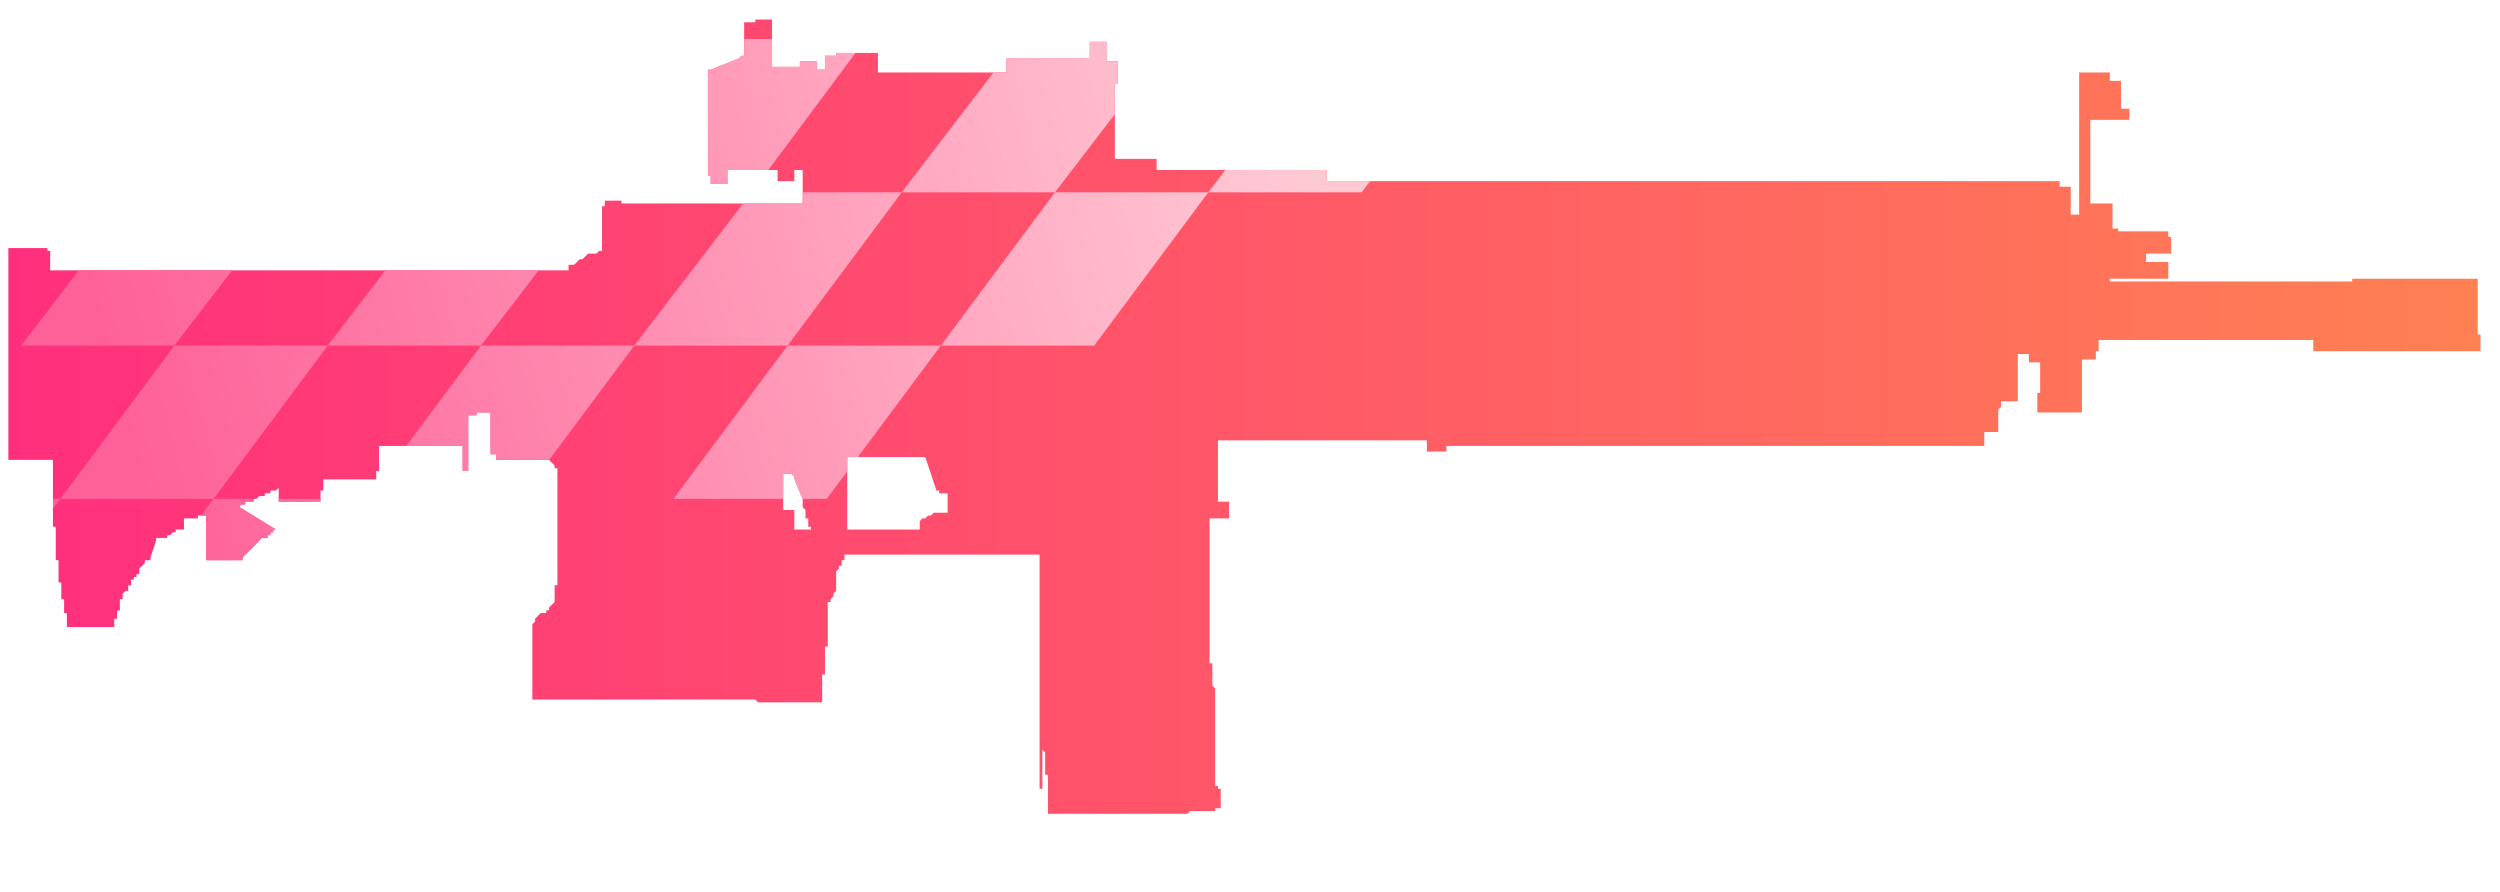 <?xml version="1.0" encoding="utf-8"?>
<!-- Generator: Adobe Illustrator 16.0.0, SVG Export Plug-In . SVG Version: 6.00 Build 0)  -->
<!DOCTYPE svg PUBLIC "-//W3C//DTD SVG 1.0//EN" "http://www.w3.org/TR/2001/REC-SVG-20010904/DTD/svg10.dtd">
<svg version="1.0" id="图层_1" xmlns="http://www.w3.org/2000/svg" xmlns:xlink="http://www.w3.org/1999/xlink" x="0px" y="0px"
	 width="89.7px" height="32px" viewBox="0 0 89.7 32" enable-background="new 0 0 89.7 32" xml:space="preserve">
<linearGradient id="SVGID_1_" gradientUnits="userSpaceOnUse" x1="0.167" y1="14.95" x2="89.022" y2="14.95">
	<stop  offset="0" style="stop-color:#FF2F7D"/>
	<stop  offset="1" style="stop-color:#FF8053"/>
</linearGradient>
<path fill="url(#SVGID_1_)" d="M26.5,2.1L26.5,2.1C26.5,2.1,26.6,2.1,26.5,2.1L26.5,2.1C26.6,2,26.6,2,26.7,2V1.9l0,0l0,0V1.7l0,0
	V1.1V1V0.8c0.2,0,0.3,0,0.4,0V0.7c0.2,0,0.4,0,0.6,0l0,0c0,0.1,0,0.1,0,0.2s0,0.1,0,0.2s0,0.2,0,0.2c0,0.1,0,0.1,0,0.2s0,0.2,0,0.2
	c0,0.1,0,0.1,0,0.2s0,0.2,0,0.2c0,0.1,0,0.1,0,0.2c0,0.1,0,0.1,0,0.1c0.2,0,0.3,0,0.4,0c0.2,0,0.4,0,0.6,0V2.2c0.2,0,0.4,0,0.6,0
	v0.2l0,0v0.1c0.1,0,0.2,0,0.3,0l0,0V2.4V2.3V2.2V2.1V2C30,2,30,2,30,2V1.9l0,0l0,0c0.3,0,0.6,0,0.9,0l0,0c0.2,0,0.4,0,0.6,0
	c0,0.1,0,0.1,0,0.1v0.2v0.1v0.1v0.1v0.1l0,0c1.5,0,3.1,0,4.6,0V2.1l0,0c1,0,2,0,3,0V2V1.9l0,0V1.8V1.7V1.6V1.5l0,0
	c0.2,0,0.4,0,0.6,0V2l0,0v0.2c0.1,0,0.3,0,0.4,0V3H40v0.1l0,0v0.2l0,0l0,0l0,0v0.1l0,0l0,0l0,0v0.1l0,0l0,0l0,0V4l0,0l0,0l0,0v0.1
	l0,0l0,0v0.1l0,0l0,0l0,0v0.1l0,0v0.1l0,0v0.1l0,0l0,0l0,0l0,0l0,0v0.1l0,0l0,0l0,0v0.1l0,0l0,0l0,0v0.1l0,0v0.1l0,0l0,0l0,0V5l0,0
	l0,0l0,0v0.1l0,0l0,0v0.1l0,0v0.1l0,0v0.2l0,0l0,0l0,0l0,0v0.1l0,0l0,0l0,0l0,0l0,0v0.1c0.5,0,1,0,1.5,0v0.4c1.1,0,2.2,0,3.3,0
	c0.9,0,1.9,0,2.8,0v0.4c8.8,0,17.5,0,26.3,0v0.2c0.101,0,0.2,0,0.399,0v1c0.101,0,0.201,0,0.301,0c0-0.1,0-0.1,0-0.2s0-0.2,0-0.3
	c0-0.1,0-0.2,0-0.3s0-0.2,0-0.3s0-0.1,0-0.2s0-0.2,0-0.3s0-0.2,0-0.3c0-0.1,0-0.2,0-0.3s0-0.2,0-0.3c0-0.1,0-0.2,0-0.3s0-0.2,0-0.3
	s0-0.1,0-0.2s0-0.2,0-0.3s0-0.2,0-0.3c0-0.1,0-0.2,0-0.3s0-0.2,0-0.3c0-0.1,0-0.1,0-0.3c0-0.1,0-0.2,0-0.2c0-0.1,0-0.1,0-0.1
	c0.1,0,0.199,0,0.3,0s0.2,0,0.399,0c0.101,0,0.201,0,0.301,0l0,0l0,0c0.1,0,0.1,0,0.1,0l0,0v0.3c0.1,0,0.2,0,0.301,0l0,0h0.101v0.5
	c0,0.1,0,0.2,0,0.3l0,0c0,0.1,0,0.1,0,0.2c0.101,0,0.198,0,0.3,0v0.4H75l0,0c0,0.1,0,0.1,0,0.3c0,0.1,0,0.2,0,0.2c0,0.1,0,0.2,0,0.3
	s0,0.2,0,0.2c0,0.1,0,0.2,0,0.3s0,0.2,0,0.3s0,0.2,0,0.3c0,0.1,0,0.2,0,0.3C75,7,75,7,75,7.1s0,0.2,0,0.2c0.1,0,0.199,0,0.398,0
	c0.102,0,0.2,0,0.301,0l0,0h0.1l0,0c0,0.1,0,0.1,0,0.2s0,0.1,0,0.1c0,0.1,0,0.1,0,0.2c0,0.1,0,0.2,0,0.2c0,0.1,0,0.1,0,0.1v0.1
	C75.9,8.2,76,8.2,76,8.2v0.1c0.6,0,1.199,0,1.799,0v0.2H77.9v0.6c-0.3,0-0.601,0-0.899,0v0.3H76.9l0,0c0.3,0,0.601,0,0.899,0V10
	c-0.699,0-1.399,0-2.1,0v0.1c2.899,0,5.801,0,8.699,0V10c1.5,0,2.898,0,4.398,0H88.9v0.8c0,0.1,0,0.1,0,0.1V11v0.5v0.1v0.1l0,0v0.1
	v0.1V12H89v0.6c-0.102,0-0.201,0-0.301,0c-0.101,0-0.199,0-0.4,0c-1.6,0-3.199,0-4.699,0l0,0c-0.2,0-0.4,0-0.6,0l0,0l0,0v-0.4
	c-2.602,0-5.102,0-7.701,0v0.4c-0.1,0-0.1,0-0.1,0v0.3c-0.101,0-0.199,0-0.4,0l0,0h-0.1V13v0.1v0.1c0,0.1,0,0.1,0,0.1v0.1
	c0,0.1,0,0.1,0,0.1v0.1c0,0.1,0,0.1,0,0.1v0.1v0.1V14v0.1v0.1c0,0.1,0,0.1,0,0.1c0,0.1,0,0.1,0,0.1v0.1v0.1v0.1v0.1
	c-0.199,0-0.4,0-0.601,0l0,0H74c-0.201,0-0.4,0-0.602,0H73.2h-0.101v-0.7H73.2V14v-0.1c0-0.1,0-0.1,0-0.1v-0.1v-0.1v-0.1v-0.1
	c0-0.1,0-0.1,0-0.1v-0.1c0-0.1,0-0.1,0-0.1c0-0.1,0-0.1,0-0.1c-0.101,0-0.199,0-0.301,0h-0.102v-0.3c-0.1,0-0.198,0-0.398,0l0,0l0,0
	v0.2V13l0,0v0.1v0.1v0.1l0,0v0.1v0.1v0.1V14v0.1v0.1v0.1l0,0l0,0v0.1c-0.199,0-0.398,0-0.602,0l0,0l0,0v0.1l0,0v0.1l-0.1,0.1l0,0
	l0,0l0,0v0.1V15v0.1v0.1c0,0.1,0,0.1,0,0.1v0.1v0.1c-0.199,0-0.3,0-0.5,0l0,0l0,0v0.1l0,0V16c-0.3,0-0.5,0-0.8,0l0,0
	c-6.2,0-12.3,0-18.5,0v0.2c-0.2,0-0.5,0-0.7,0V16l0,0v-0.1l0,0l0,0l0,0l0,0v-0.1l0,0c-2.199,0-4.4,0-6.6,0l0,0l0,0l0,0h-0.1l0,0
	h-0.1h-0.1l0,0l0,0l0,0h-0.1l0,0l0,0h-0.1l0,0H44h-0.1l0,0h-0.1l0,0l0,0h-0.1l0,0l0,0l0,0l0,0l0,0l0,0l0,0l0,0l0,0l0,0l0,0l0,0
	c0,0.1,0,0.1,0,0.2s0,0.1,0,0.2c0,0.1,0,0.1,0,0.1c0,0.1,0,0.1,0,0.2c0,0.1,0,0.2,0,0.2v0.1c0,0.101,0,0.101,0,0.2v1
	c0.1,0,0.2,0,0.4,0v0.6c-0.2,0-0.4,0-0.7,0l0,0V19.9l0,0V20.3l0,0v0.4l0,0V21l0,0v0.3l0,0v0.5l0,0l0,0v0.4l0,0l0,0l0,0v0.2l0,0V23
	l0,0l0,0l0,0v0.2l0,0l0,0v0.2l0,0l0,0l0,0v0.1l0,0l0,0l0,0l0,0l0,0v0.3h0.1V24l0,0v0.1l0,0V24.2v0.1l0,0l0,0v0.2l0,0v0.1l0.1,0.102
	V24.9l0,0l0,0V25l0,0v0.1l0,0v0.2l0,0V25.4v0.1v0.1l0,0V25.7l0,0l0,0l0,0v0.1l0,0l0,0V27l0,0v0.1l0,0V27.2v0.1l0,0l0,0l0,0V27.4l0,0
	l0,0l0,0V27.6l0,0V28l0,0l0,0l0,0l0,0l0,0v0.2h0.1l0,0l0,0v0.1l0,0l0,0l0,0l0,0l0,0l0,0l0,0h0.1l0,0V28.9l0,0V29c-0.1,0-0.1,0-0.2,0
	v0.1c-0.1,0-0.2,0-0.3,0l0,0h-0.1h-0.1l0,0H43l0,0h-0.1h-0.1h-0.1l0,0L42.6,29.2h-0.1l0,0h-0.1l0,0h-0.1h-0.1l0,0l0,0h-0.1l0,0H42
	h-0.1l0,0h-0.1h-0.1l0,0h-0.1c-0.1,0-0.1,0-0.1,0h-0.1h-0.1l0,0h-0.1l0,0h-0.1l0,0c-0.1,0-0.1,0-0.1,0h-0.1h-0.1h-0.1h-0.1h-0.1l0,0
	h-0.1l0,0l0,0c-0.1,0-0.1,0-0.1,0c-0.1,0-0.2,0-0.3,0l0,0h-0.1l0,0c-0.1,0-0.1,0-0.2,0h-0.1l0,0h-0.1h-0.1c-0.1,0-0.1,0-0.1,0h-0.1
	l0,0h-0.1H39c-0.1,0-0.1,0-0.1,0c-0.1,0-0.2,0-0.3,0l0,0c-0.1,0-0.1,0-0.1,0l0,0h-0.1c-0.2,0-0.5,0-0.8,0v-0.3l0,0l0,0v-0.2l0,0l0,0
	v-0.2l0,0v-0.2l0,0v-0.2l0,0v-0.3h-0.1v-0.3l0,0v-0.1l0,0V27.3l0,0l0,0l0,0v-0.1l0,0V27l-0.1-0.1V29l0,0v-0.1l0,0V28.8l0,0v-0.1l0,0
	V28.6l0,0v-0.3h-0.1V28l0,0v-0.1l0,0v-0.2l0,0V27.6l0,0v-0.3l0,0V27l0,0l0,0v-0.2l0,0v-0.1l0,0v-0.2l0,0l0,0l0,0v-0.2l0,0v-0.1l0,0
	V26.1l0,0V26l0,0v-0.1l0,0V25.8l0,0v-0.1l0,0V25l0,0v-0.1l0,0V24.8l0,0v-0.1l0,0V24.6l0,0v-0.1l0,0v-0.2l0,0V24l0,0v-0.1l0,0V23.8
	l0,0v-0.1l0,0v-0.4l0,0l0,0V23l0,0v-0.4l0,0V22.4l0,0v-0.2l0,0V22l0,0v-1l0,0l0,0l0,0v-0.4l0,0v-0.3l0,0v-0.1l0,0V20l0,0v-0.1l0,0
	c-2.2,0-4.5,0-6.7,0c-0.1,0-0.2,0-0.3,0V20.1l0,0l0,0h-0.1V20l0,0v0.1l0,0l0,0l0,0v0.2l0,0h-0.1V20.4l0,0l0,0L30,20.5V21l0,0v0.1
	l0,0l0,0l0,0l0,0l0,0l0,0l0,0l0,0l0,0l0,0l0,0l0,0V21.2l-0.1,0.1l0,0l0,0V21.4l0,0l0,0l-0.1,0.1v0.1h-0.1V21.7l0,0l0,0l0,0l0,0l0,0
	l0,0v0.1l0,0l0,0l0,0l0,0l0,0l0,0l0,0V23l0,0l0,0v0.1l0,0l0,0l0,0l0,0l0,0l0,0l0,0V23.2h-0.1v0.1l0,0l0,0l0,0V23.4l0,0l0,0l0,0l0,0
	V23.6l0,0l0,0V23.7l0,0l0,0l0,0v0.1l0,0V23.9l0,0V24l0,0v0.2h-0.1v0.3l0,0v0.1l0,0V25.2l0,0l0,0c-0.2,0-0.5,0-0.7,0l0,0l0,0l0,0
	h-0.1h-0.1l0,0l0,0l0,0c-0.1,0-0.1,0-0.1,0h-0.1h-0.1h-0.1l0,0h-0.1H28h-0.1l0,0h-0.1l0,0h-0.1l0,0h-0.1h-0.1h-0.1l0,0
	c-0.1,0-0.1,0-0.1,0h-0.1L27.1,25.1H27l0,0l0,0l0,0h-0.1l0,0l0,0h-0.1h-0.1h-0.1l0,0H21l0,0l0,0l0,0l0,0h-0.1h-0.1h-0.1l0,0
	c-0.1,0-0.1,0-0.1,0l0,0h-0.1l0,0h-0.1l0,0l0,0c-0.1,0-0.1,0-0.1,0h-0.1l0,0h-0.1l0,0l0,0H20h-0.1l0,0h-0.1l0,0c-0.1,0-0.1,0-0.2,0
	l0,0h-0.1l0,0h-0.1h-0.1h-0.1l0,0l0,0l0,0l0,0h-0.1V25l0,0v-0.7l0,0V23l0,0v-0.1l0,0v-0.2l0,0l0,0l0,0V22.6l0,0l0,0l0,0l0,0l0,0l0,0
	v-0.1l0,0l0,0l0,0l0,0l0,0v-0.1l0,0l0,0l0,0l0,0l0.1-0.102l0,0l0,0v-0.1l0.1-0.102l0,0l0,0l0,0l0.1-0.1l0,0l0,0l0,0l0,0l0,0h0.1l0,0
	l0,0l0,0l0,0l0,0l0,0l0,0l0,0h0.1l0,0l0,0l0,0v-0.1l0,0l0,0l0,0l0,0l0,0l0,0l0,0l0,0l0,0h0.1l0,0l0,0l0,0l0,0l0,0V21.8l0,0l0,0l0,0
	l0,0l0,0l0,0l0,0l0.1-0.1l0,0l0,0l0,0l0,0l0,0l0.1-0.101l0,0l0,0l0,0l0,0l0,0l0,0l0,0l0,0l0,0l0,0l0,0l0,0l0,0l0,0l0,0v-0.101l0,0
	l0,0v-0.101l0,0V21.3l0,0l0,0v-0.1l0,0l0,0V21H20v-0.2l0,0V17l0,0v-0.2h-0.1v-0.1l0,0l0,0l0,0l0,0l0,0l-0.2-0.2l0,0l0,0l0,0l0,0
	h-0.1l0,0h-0.1l0,0l0,0h-0.1h-0.1c-0.1,0-0.2,0-0.3,0l0,0l0,0h-0.1c-0.1,0-0.1,0-0.1,0h-0.1h-0.1l0,0l0,0c-0.1,0-0.1,0-0.1,0
	c-0.1,0-0.1,0-0.2,0c-0.1,0-0.1,0-0.1,0c-0.1,0-0.2,0-0.4,0v-0.2c-0.1,0-0.1,0-0.2,0l0,0v-0.1v-0.1c0-0.1,0-0.1,0-0.1v-0.1
	c0-0.1,0-0.1,0-0.1c0-0.1,0-0.1,0-0.1v-0.1l0,0c0-0.1,0-0.1,0-0.1c0-0.1,0-0.1,0-0.1v-0.1v-0.1v-0.1V15c0-0.1,0-0.1,0-0.1v-0.1l0,0
	c-0.2,0-0.3,0-0.5,0v0.1c-0.1,0-0.2,0-0.3,0V15c0,0.1,0,0.1,0,0.2v0.1c0,0.1,0,0.1,0,0.1c0,0.1,0,0.1,0,0.1c0,0.1,0,0.1,0,0.2v0.1
	c0,0.1,0,0.1,0,0.1c0,0.1,0,0.1,0,0.2v0.1c0,0.1,0,0.1,0,0.1l0,0V16.9c-0.1,0-0.1,0-0.2,0V16c-1,0-1.9,0-3,0v0.9h-0.1v0.3
	c-0.2,0-0.4,0-0.6,0l0,0h-0.1l0,0c-0.1,0-0.1,0-0.2,0s-0.2,0-0.4,0c-0.2,0-0.4,0-0.6,0l0,0l0,0V17.6h-0.1V17.9l0,0V18
	c-0.1,0-0.3,0-0.4,0c-0.4,0-0.7,0-1.1,0v-0.1V17.8v-0.1V17.6l0,0v-0.1l0,0l0,0l-0.1,0.1l0,0l0,0c-0.1,0-0.1,0-0.2,0V17.7
	c-0.1,0-0.1,0-0.1,0c-0.1,0-0.1,0-0.1,0v0.1l0,0c-0.1,0-0.1,0-0.2,0L9.2,17.9l0,0H9.1V18C9,18,9,18,9,18c-0.1,0-0.1,0-0.1,0H8.8v0.1
	c-0.1,0-0.1,0-0.1,0l0,0c-0.1,0-0.1,0.102-0.1,0.102l0,0C9.9,19,9.9,19,9.9,19c-0.1,0-0.1,0-0.1,0v0.1l0,0c-0.1,0-0.1,0-0.1,0V19.2
	H9.6v0.1l0,0c-0.1,0-0.1,0-0.1,0l0,0H9.4L9.3,19.4l0,0l-0.1,0.1l0,0L8.7,20v0.1c-0.4,0-0.8,0-1.3,0V20v-0.9V19v-0.2v-0.1V18.6l0,0
	c0-0.1,0-0.1,0-0.1H7.3l0,0c-0.1,0-0.1,0-0.2,0v0.1l0,0c-0.1,0-0.1,0-0.2,0H6.8l0,0H6.7H6.6V19c-0.1,0-0.1,0-0.1,0
	c-0.1,0-0.1,0-0.1,0l0,0l0,0l0,0H6.3v0.1l0,0c-0.1,0-0.1,0-0.1,0l0,0L6.1,19.2l0,0l0,0H6v0.1l0,0H5.7H5.6l0,0V19.4L5.4,20v0.1
	c-0.1,0-0.1,0-0.1,0l0,0H5.2V20.2l0,0l-0.1,0.1l0,0L5,20.4l0,0v0.1l0,0v0.1H4.9l0,0V20.7H4.8v0.1H4.7V20.9l0,0l0,0V21l0,0H4.6l0,0
	v0.1l0,0V21.2l0,0c-0.1,0-0.1,0-0.1,0l0,0l-0.1,0.1l0,0l0,0V21.4v0.1c-0.1,0-0.1,0-0.1,0v0.1l0,0l0,0V21.7l0,0l0,0v0.1V21.9
	c0,0,0,0-0.1,0V22l0,0v0.1V22.2H4.1v0.1V22.4v0.1c-0.1,0-0.2,0-0.3,0c-0.3,0-0.6,0-0.9,0c-0.1,0-0.2,0-0.4,0c-0.1,0-0.1,0-0.1,0
	v-0.1V22.3l0,0l0,0v-0.1l0,0V22.1V22H2.3v-0.1l0,0V21.8v-0.1l0,0l0,0V21.6l0,0v-0.1l0,0H2.2v-0.1V21.3l0,0v-0.1l0,0l0,0V21.1V21
	v-0.1H2.1V20.8v-0.1V20.6V21v-0.1l0,0V20.8v-0.1V20.6v-0.1l0,0v-0.1l0,0V20.3v-0.1l0,0V20.1H2l0,0l0,0l0,0V20l0,0v-0.1V19.8v-0.1
	V19.6l0,0v-0.1V19v-0.1l0,0c0,0,0,0-0.1,0l0,0V18.8v-0.1V18.6l0,0v-0.1v-0.1l0,0l0,0V18.3l0,0v-0.1V18v-0.1l0,0V17.8l0,0l0,0l0,0
	v-0.1V17.6v-0.1v-0.1V17.3l0,0l0,0l0,0v-0.1V17.1V17v-0.1V16.8l0,0v-0.1V16.6v-0.1H0.3v-0.1l0,0v-0.1v-0.1v-0.1V16v-0.1v-0.1v-0.1
	v-0.1v-0.1v-0.1v-0.1l0,0v-0.1V15v-0.1l0,0v-0.1v-0.2v-0.1l0,0c0-0.1,0-0.1,0-0.1l0,0v-0.1v-0.1l0,0v-0.1V14c0-0.1,0-0.1,0-0.1v-0.1
	c0-0.1,0-0.1,0-0.1v-0.1v-0.1v-0.1v-0.1c0-0.1,0-0.1,0-0.1c0-0.1,0-0.1,0-0.1V13c0-0.1,0-0.1,0-0.1c0-0.1,0-0.1,0-0.1v-0.1v-0.1
	v-0.1v-0.1v-0.1c0-0.1,0-0.1,0-0.1c0-0.1,0-0.1,0-0.1V12v-0.1v-0.1l0,0l0,0v-0.1l0,0v-0.1v-0.1v-0.1v-0.1l0,0v-0.1V9.9V9.8l0,0V9.7
	V9.5V9.4V9.3V9.2l0,0V9.1V8.9h0.1l0,0c0.4,0,0.9,0,1.3,0V9h0.1l0,0l0,0v0.7c6.2,0,12.3,0,18.5,0l0,0l0,0l0,0l0,0l0,0h0.1l0,0V9.6
	l0,0V9.5l0,0l0,0h0.1l0,0h0.1l0,0l0,0l0,0l0,0l0,0l0,0l0.1-0.1l0,0l0,0l0,0l0.1-0.1l0,0l0,0l0,0l0,0h0.1l0,0l0,0l0.2-0.2l0,0l0,0
	l0,0l0,0l0,0l0,0h0.1h0.1h0.1L21.5,9c0.1,0,0.1,0,0.1,0V7.4h0.1V7.2c0.2,0,0.4,0,0.6,0v0.1c2.2,0,4.4,0,6.5,0V6.9l0,0l0,0l0,0V6.1
	c-0.1,0-0.2,0-0.3,0v0.4l0,0c-0.2,0-0.4,0-0.6,0V6.4l0,0V6.1c-0.6,0-1.2,0-1.8,0v0.4l0,0v0.1c-0.2,0-0.4,0-0.6,0V6.3h-0.1l0,0
	c0-0.1,0-0.2,0-0.2c0-0.1,0-0.1,0-0.2s0-0.2,0-0.2c0-0.1,0-0.1,0-0.2s0-0.1,0-0.2c0-0.1,0-0.1,0-0.2s0-0.1,0-0.2s0-0.2,0-0.2
	c0-0.1,0-0.1,0-0.2s0-0.2,0-0.2c0-0.1,0-0.1,0-0.2s0-0.1,0-0.2s0-0.1,0-0.2c0-0.1,0-0.1,0-0.2s0-0.1,0-0.2c0-0.1,0-0.1,0-0.2
	s0-0.2,0-0.2c0-0.1,0-0.1,0-0.2c0-0.1,0-0.1,0-0.2h0.1L26.5,2.1L26.5,2.1L26.5,2.1L26.5,2.1z M42.1,15.6L42.1,15.6L42.1,15.6
	L42.1,15.6z M33.2,16.4c-0.9,0-1.9,0-2.8,0l0,0v0.1l0,0v0.1l0,0v0.2l0,0V16.9l0,0V17.1l0,0V18l0,0v0.1l0,0V18.2l0,0v0.2l0,0V19
	c0.9,0,1.7,0,2.6,0v-0.3l0,0l0,0l0,0l0,0l0.1-0.101l0,0l0,0h0.1l0,0l0.1-0.101h0.1l0,0l0,0l0.1-0.101l0,0h0.1l0,0h0.1l0,0l0,0H34
	c0-0.101,0-0.101,0-0.101c0-0.101,0-0.101,0-0.101V18.1V18v-0.1V17.8v-0.1l0,0l0,0l0,0h-0.1h-0.1l0,0l0,0l0,0h-0.1V17.6h-0.1l0,0
	l0,0L33.2,16.4L33.2,16.4L33.2,16.4z M28.5,17.1C28.4,17.1,28.4,17.1,28.5,17.1C28.4,17,28.4,17,28.5,17.1L28.4,17
	c-0.1,0-0.2,0-0.3,0c0,0.1,0,0.1,0,0.1c0,0.102,0,0.102,0,0.2V17.4c0,0.1,0,0.1,0,0.1c0,0.1,0,0.1,0,0.1c0,0.102,0,0.102,0,0.2V17.9
	c0,0.1,0,0.1,0,0.1c0,0.1,0,0.1,0,0.2l0,0l0,0l0,0v0.1l0,0l0,0l0,0l0,0h0.1l0,0h0.1l0,0l0,0h0.1l0,0l0,0l0,0h0.1V19
	c0.2,0,0.4,0,0.6,0v-0.1H29V18.8l0,0l0,0l0,0l0,0l0,0l0,0v-0.1l0,0V18.6h-0.1v-0.1l0,0v-0.1l0,0V18.3l-0.1-0.1l0,0l0,0l0,0l0,0l0,0
	V18.1l0,0l0,0l0,0V18l0,0v-0.1l0,0l0,0C28.5,17.2,28.5,17.2,28.5,17.1L28.5,17.1L28.5,17.1z"/>
<g id="guides">
</g>
<g>
	<defs>
		<path id="SVGID_2_" d="M26.5,2.1L26.5,2.1C26.5,2.1,26.6,2.1,26.5,2.1L26.5,2.1C26.6,2,26.6,2,26.7,2V1.9l0,0l0,0V1.7l0,0V1.1V1
			V0.8c0.2,0,0.3,0,0.4,0V0.7c0.2,0,0.4,0,0.6,0l0,0c0,0.1,0,0.1,0,0.2s0,0.1,0,0.2s0,0.2,0,0.2c0,0.1,0,0.1,0,0.2s0,0.2,0,0.2
			c0,0.1,0,0.1,0,0.2s0,0.2,0,0.2c0,0.1,0,0.1,0,0.2c0,0.1,0,0.1,0,0.1c0.2,0,0.3,0,0.4,0c0.2,0,0.4,0,0.6,0V2.2c0.2,0,0.4,0,0.6,0
			v0.2l0,0v0.1c0.1,0,0.2,0,0.3,0l0,0V2.4V2.3V2.2V2.1V2C30,2,30,2,30,2V1.9l0,0l0,0c0.3,0,0.6,0,0.9,0l0,0c0.2,0,0.4,0,0.6,0
			c0,0.1,0,0.1,0,0.1v0.2v0.1v0.1v0.1v0.1l0,0c1.5,0,3.1,0,4.6,0V2.1l0,0c1,0,2,0,3,0V2V1.9l0,0V1.8V1.7V1.6V1.5l0,0
			c0.2,0,0.4,0,0.6,0V2l0,0v0.2c0.1,0,0.3,0,0.4,0V3H40v0.1l0,0v0.2l0,0l0,0l0,0v0.1l0,0l0,0l0,0v0.1l0,0l0,0l0,0V4l0,0l0,0l0,0v0.1
			l0,0l0,0v0.1l0,0l0,0l0,0v0.1l0,0v0.1l0,0v0.1l0,0l0,0l0,0l0,0l0,0v0.1l0,0l0,0l0,0v0.1l0,0l0,0l0,0v0.1l0,0v0.1l0,0l0,0l0,0V5
			l0,0l0,0l0,0v0.1l0,0l0,0v0.1l0,0v0.1l0,0v0.2l0,0l0,0l0,0l0,0v0.1l0,0l0,0l0,0l0,0l0,0v0.1c0.5,0,1,0,1.5,0v0.4
			c1.1,0,2.2,0,3.3,0c0.9,0,1.9,0,2.8,0v0.4c8.8,0,17.5,0,26.3,0v0.2c0.101,0,0.2,0,0.399,0v1c0.101,0,0.201,0,0.301,0
			c0-0.1,0-0.1,0-0.2s0-0.2,0-0.3c0-0.1,0-0.2,0-0.3s0-0.2,0-0.3s0-0.1,0-0.2s0-0.2,0-0.3s0-0.2,0-0.3c0-0.1,0-0.2,0-0.3
			s0-0.2,0-0.3c0-0.1,0-0.2,0-0.3s0-0.2,0-0.3s0-0.1,0-0.2s0-0.2,0-0.3s0-0.2,0-0.3c0-0.1,0-0.2,0-0.3s0-0.2,0-0.3
			c0-0.1,0-0.1,0-0.3c0-0.1,0-0.2,0-0.2c0-0.1,0-0.1,0-0.1c0.1,0,0.199,0,0.3,0s0.2,0,0.399,0c0.101,0,0.201,0,0.301,0l0,0l0,0
			c0.1,0,0.1,0,0.1,0l0,0v0.3c0.1,0,0.2,0,0.301,0l0,0h0.101v0.5c0,0.1,0,0.2,0,0.3l0,0c0,0.1,0,0.1,0,0.2c0.101,0,0.198,0,0.3,0
			v0.4H75l0,0c0,0.1,0,0.1,0,0.3c0,0.1,0,0.2,0,0.2c0,0.1,0,0.2,0,0.3s0,0.2,0,0.2c0,0.1,0,0.2,0,0.3s0,0.2,0,0.3s0,0.2,0,0.3
			c0,0.1,0,0.2,0,0.3C75,7,75,7,75,7.1s0,0.2,0,0.2c0.1,0,0.199,0,0.398,0c0.102,0,0.2,0,0.301,0l0,0h0.1l0,0c0,0.1,0,0.1,0,0.2
			s0,0.1,0,0.1c0,0.1,0,0.1,0,0.2c0,0.1,0,0.2,0,0.2c0,0.1,0,0.1,0,0.1v0.1C75.9,8.2,76,8.2,76,8.2v0.1c0.6,0,1.199,0,1.799,0v0.2
			H77.9v0.6c-0.3,0-0.601,0-0.899,0v0.3H76.9l0,0c0.3,0,0.601,0,0.899,0V10c-0.699,0-1.399,0-2.1,0v0.1c2.899,0,5.801,0,8.699,0V10
			c1.5,0,2.898,0,4.398,0H88.9v0.8c0,0.1,0,0.1,0,0.1V11v0.5v0.1v0.1l0,0v0.1v0.1V12H89v0.6c-0.102,0-0.201,0-0.301,0
			c-0.101,0-0.199,0-0.4,0c-1.6,0-3.199,0-4.699,0l0,0c-0.2,0-0.4,0-0.6,0l0,0l0,0v-0.4c-2.602,0-5.102,0-7.701,0v0.4
			c-0.1,0-0.1,0-0.1,0v0.3c-0.101,0-0.199,0-0.4,0l0,0h-0.1V13v0.1v0.1c0,0.1,0,0.1,0,0.1v0.1c0,0.1,0,0.1,0,0.1v0.1
			c0,0.1,0,0.1,0,0.1v0.1v0.1V14v0.1v0.1c0,0.1,0,0.1,0,0.1c0,0.1,0,0.1,0,0.1v0.1v0.1v0.1v0.1c-0.199,0-0.4,0-0.601,0l0,0H74
			c-0.201,0-0.4,0-0.602,0H73.2h-0.101v-0.7H73.2V14v-0.1c0-0.1,0-0.1,0-0.1v-0.1v-0.1v-0.1v-0.1c0-0.1,0-0.1,0-0.1v-0.1
			c0-0.1,0-0.1,0-0.1c0-0.1,0-0.1,0-0.1c-0.101,0-0.199,0-0.301,0h-0.102v-0.3c-0.1,0-0.198,0-0.398,0l0,0l0,0v0.2V13l0,0v0.1v0.1
			v0.1l0,0v0.1v0.1v0.1V14v0.1v0.1v0.1l0,0l0,0v0.1c-0.199,0-0.398,0-0.602,0l0,0l0,0v0.1l0,0v0.1l-0.1,0.1l0,0l0,0l0,0v0.1V15v0.1
			v0.1c0,0.1,0,0.1,0,0.1v0.1v0.1c-0.199,0-0.3,0-0.5,0l0,0l0,0v0.1l0,0V16c-0.3,0-0.5,0-0.8,0l0,0c-6.2,0-12.3,0-18.5,0v0.2
			c-0.2,0-0.5,0-0.7,0V16l0,0v-0.1l0,0l0,0l0,0l0,0v-0.1l0,0c-2.199,0-4.4,0-6.6,0l0,0l0,0l0,0h-0.1l0,0h-0.1h-0.1l0,0l0,0l0,0h-0.1
			l0,0l0,0h-0.1l0,0H44h-0.1l0,0h-0.1l0,0l0,0h-0.1l0,0l0,0l0,0l0,0l0,0l0,0l0,0l0,0l0,0l0,0l0,0l0,0c0,0.1,0,0.1,0,0.2s0,0.1,0,0.2
			c0,0.1,0,0.1,0,0.1c0,0.1,0,0.1,0,0.2c0,0.1,0,0.2,0,0.2v0.1c0,0.101,0,0.101,0,0.2v1c0.1,0,0.2,0,0.4,0v0.6c-0.2,0-0.4,0-0.7,0
			l0,0V19.9l0,0V20.3l0,0v0.4l0,0V21l0,0v0.3l0,0v0.5l0,0l0,0v0.4l0,0l0,0l0,0v0.2l0,0V23l0,0l0,0l0,0v0.2l0,0l0,0v0.2l0,0l0,0l0,0
			v0.1l0,0l0,0l0,0l0,0l0,0v0.3h0.1V24l0,0v0.1l0,0V24.2v0.1l0,0l0,0v0.2l0,0v0.1l0.1,0.102V24.9l0,0l0,0V25l0,0v0.1l0,0v0.2l0,0
			V25.4v0.1v0.1l0,0V25.7l0,0l0,0l0,0v0.1l0,0l0,0V27l0,0v0.1l0,0V27.2v0.1l0,0l0,0l0,0V27.4l0,0l0,0l0,0V27.6l0,0V28l0,0l0,0l0,0
			l0,0l0,0v0.2h0.1l0,0l0,0v0.1l0,0l0,0l0,0l0,0l0,0l0,0l0,0h0.1l0,0V28.9l0,0V29c-0.1,0-0.1,0-0.2,0v0.1c-0.1,0-0.2,0-0.3,0l0,0
			h-0.1h-0.1l0,0H43l0,0h-0.1h-0.1h-0.1l0,0L42.6,29.2h-0.1l0,0h-0.1l0,0h-0.1h-0.1l0,0l0,0h-0.1l0,0H42h-0.1l0,0h-0.1h-0.1l0,0
			h-0.1c-0.1,0-0.1,0-0.1,0h-0.1h-0.1l0,0h-0.1l0,0h-0.1l0,0c-0.1,0-0.1,0-0.1,0h-0.1h-0.1h-0.1h-0.1h-0.1l0,0h-0.1l0,0l0,0
			c-0.1,0-0.1,0-0.1,0c-0.1,0-0.2,0-0.3,0l0,0h-0.1l0,0c-0.1,0-0.1,0-0.2,0h-0.1l0,0h-0.1h-0.1c-0.1,0-0.1,0-0.1,0h-0.1l0,0h-0.1H39
			c-0.1,0-0.1,0-0.1,0c-0.1,0-0.2,0-0.3,0l0,0c-0.1,0-0.1,0-0.1,0l0,0h-0.1c-0.2,0-0.5,0-0.8,0v-0.3l0,0l0,0v-0.2l0,0l0,0v-0.2l0,0
			v-0.2l0,0v-0.2l0,0v-0.3h-0.1v-0.3l0,0v-0.1l0,0V27.3l0,0l0,0l0,0v-0.1l0,0V27l-0.1-0.1V29l0,0v-0.1l0,0V28.8l0,0v-0.1l0,0V28.6
			l0,0v-0.3h-0.1V28l0,0v-0.1l0,0v-0.2l0,0V27.6l0,0v-0.3l0,0V27l0,0l0,0v-0.2l0,0v-0.1l0,0v-0.2l0,0l0,0l0,0v-0.2l0,0v-0.1l0,0
			V26.1l0,0V26l0,0v-0.1l0,0V25.8l0,0v-0.1l0,0V25l0,0v-0.1l0,0V24.8l0,0v-0.1l0,0V24.6l0,0v-0.1l0,0v-0.2l0,0V24l0,0v-0.1l0,0V23.8
			l0,0v-0.1l0,0v-0.4l0,0l0,0V23l0,0v-0.4l0,0V22.4l0,0v-0.2l0,0V22l0,0v-1l0,0l0,0l0,0v-0.4l0,0v-0.3l0,0v-0.1l0,0V20l0,0v-0.1l0,0
			c-2.2,0-4.5,0-6.7,0c-0.1,0-0.2,0-0.3,0V20.1l0,0l0,0h-0.1V20l0,0v0.1l0,0l0,0l0,0v0.2l0,0h-0.1V20.4l0,0l0,0L30,20.5V21l0,0v0.1
			l0,0l0,0l0,0l0,0l0,0l0,0l0,0l0,0l0,0l0,0l0,0l0,0V21.2l-0.1,0.1l0,0l0,0V21.4l0,0l0,0l-0.1,0.1v0.1h-0.1V21.7l0,0l0,0l0,0l0,0
			l0,0l0,0v0.1l0,0l0,0l0,0l0,0l0,0l0,0l0,0V23l0,0l0,0v0.1l0,0l0,0l0,0l0,0l0,0l0,0l0,0V23.2h-0.1v0.1l0,0l0,0l0,0V23.4l0,0l0,0
			l0,0l0,0V23.6l0,0l0,0V23.7l0,0l0,0l0,0v0.1l0,0V23.9l0,0V24l0,0v0.2h-0.1v0.3l0,0v0.1l0,0V25.2l0,0l0,0c-0.2,0-0.5,0-0.7,0l0,0
			l0,0l0,0h-0.1h-0.1l0,0l0,0l0,0c-0.1,0-0.1,0-0.1,0h-0.1h-0.1h-0.1l0,0h-0.1H28h-0.1l0,0h-0.1l0,0h-0.1l0,0h-0.1h-0.1h-0.1l0,0
			c-0.1,0-0.1,0-0.1,0h-0.1L27.1,25.1H27l0,0l0,0l0,0h-0.1l0,0l0,0h-0.1h-0.1h-0.1l0,0H21l0,0l0,0l0,0l0,0h-0.1h-0.1h-0.1l0,0
			c-0.1,0-0.1,0-0.1,0l0,0h-0.1l0,0h-0.1l0,0l0,0c-0.1,0-0.1,0-0.1,0h-0.1l0,0h-0.1l0,0l0,0H20h-0.1l0,0h-0.1l0,0
			c-0.1,0-0.1,0-0.2,0l0,0h-0.1l0,0h-0.1h-0.1h-0.1l0,0l0,0l0,0l0,0h-0.1V25l0,0v-0.7l0,0V23l0,0v-0.1l0,0v-0.2l0,0l0,0l0,0V22.6
			l0,0l0,0l0,0l0,0l0,0l0,0v-0.1l0,0l0,0l0,0l0,0l0,0v-0.1l0,0l0,0l0,0l0,0l0.1-0.102l0,0l0,0v-0.1l0.1-0.102l0,0l0,0l0,0l0.1-0.1
			l0,0l0,0l0,0l0,0l0,0h0.1l0,0l0,0l0,0l0,0l0,0l0,0l0,0l0,0h0.1l0,0l0,0l0,0v-0.1l0,0l0,0l0,0l0,0l0,0l0,0l0,0l0,0l0,0h0.1l0,0l0,0
			l0,0l0,0l0,0V21.8l0,0l0,0l0,0l0,0l0,0l0,0l0,0l0.1-0.1l0,0l0,0l0,0l0,0l0,0l0.1-0.101l0,0l0,0l0,0l0,0l0,0l0,0l0,0l0,0l0,0l0,0
			l0,0l0,0l0,0l0,0l0,0v-0.101l0,0l0,0v-0.101l0,0V21.3l0,0l0,0v-0.1l0,0l0,0V21H20v-0.2l0,0V17l0,0v-0.2h-0.1v-0.1l0,0l0,0l0,0l0,0
			l0,0l-0.2-0.2l0,0l0,0l0,0l0,0h-0.1l0,0h-0.1l0,0l0,0h-0.1h-0.1c-0.1,0-0.2,0-0.3,0l0,0l0,0h-0.1c-0.1,0-0.1,0-0.1,0h-0.1h-0.1
			l0,0l0,0c-0.1,0-0.1,0-0.1,0c-0.1,0-0.1,0-0.2,0c-0.1,0-0.1,0-0.1,0c-0.1,0-0.2,0-0.4,0v-0.2c-0.1,0-0.1,0-0.2,0l0,0v-0.1v-0.1
			c0-0.1,0-0.1,0-0.1v-0.1c0-0.1,0-0.1,0-0.1c0-0.1,0-0.1,0-0.1v-0.1l0,0c0-0.1,0-0.1,0-0.1c0-0.1,0-0.1,0-0.1v-0.1v-0.1v-0.1V15
			c0-0.1,0-0.1,0-0.1v-0.1l0,0c-0.2,0-0.3,0-0.5,0v0.1c-0.1,0-0.2,0-0.3,0V15c0,0.1,0,0.1,0,0.2v0.1c0,0.1,0,0.1,0,0.1
			c0,0.1,0,0.1,0,0.1c0,0.1,0,0.1,0,0.2v0.1c0,0.1,0,0.1,0,0.1c0,0.1,0,0.1,0,0.2v0.1c0,0.1,0,0.1,0,0.1l0,0V16.9
			c-0.1,0-0.1,0-0.2,0V16c-1,0-1.9,0-3,0v0.9h-0.1v0.3c-0.2,0-0.4,0-0.6,0l0,0h-0.1l0,0c-0.1,0-0.1,0-0.2,0s-0.2,0-0.4,0
			c-0.2,0-0.4,0-0.6,0l0,0l0,0V17.6h-0.1V17.9l0,0V18c-0.1,0-0.3,0-0.4,0c-0.4,0-0.7,0-1.1,0v-0.1V17.8v-0.1V17.6l0,0v-0.1l0,0l0,0
			l-0.1,0.1l0,0l0,0c-0.1,0-0.1,0-0.2,0V17.7c-0.1,0-0.1,0-0.1,0c-0.1,0-0.1,0-0.1,0v0.1l0,0c-0.1,0-0.1,0-0.2,0L9.2,17.9l0,0H9.1
			V18C9,18,9,18,9,18c-0.1,0-0.1,0-0.1,0H8.8v0.1c-0.1,0-0.1,0-0.1,0l0,0c-0.1,0-0.1,0.102-0.1,0.102l0,0C9.9,19,9.9,19,9.9,19
			c-0.1,0-0.1,0-0.1,0v0.1l0,0c-0.1,0-0.1,0-0.1,0V19.2H9.6v0.1l0,0c-0.1,0-0.1,0-0.1,0l0,0H9.4L9.3,19.4l0,0l-0.1,0.1l0,0L8.7,20
			v0.1c-0.4,0-0.8,0-1.3,0V20v-0.9V19v-0.2v-0.1V18.6l0,0c0-0.1,0-0.1,0-0.1H7.3l0,0c-0.1,0-0.1,0-0.2,0v0.1l0,0c-0.1,0-0.1,0-0.2,0
			H6.8l0,0H6.7H6.6V19c-0.1,0-0.1,0-0.1,0c-0.1,0-0.1,0-0.1,0l0,0l0,0l0,0H6.3v0.1l0,0c-0.1,0-0.1,0-0.1,0l0,0L6.1,19.2l0,0l0,0H6
			v0.1l0,0H5.7H5.6l0,0V19.4L5.4,20v0.1c-0.1,0-0.1,0-0.1,0l0,0H5.2V20.2l0,0l-0.1,0.1l0,0L5,20.4l0,0v0.1l0,0v0.1H4.9l0,0V20.7H4.8
			v0.1H4.7V20.9l0,0l0,0V21l0,0H4.6l0,0v0.1l0,0V21.2l0,0c-0.1,0-0.1,0-0.1,0l0,0l-0.1,0.1l0,0l0,0V21.4v0.1c-0.1,0-0.1,0-0.1,0v0.1
			l0,0l0,0V21.7l0,0l0,0v0.1V21.9c0,0,0,0-0.1,0V22l0,0v0.1V22.2H4.1v0.1V22.4v0.1c-0.1,0-0.2,0-0.3,0c-0.3,0-0.6,0-0.9,0
			c-0.1,0-0.2,0-0.4,0c-0.1,0-0.1,0-0.1,0v-0.1V22.3l0,0l0,0v-0.1l0,0V22.1V22H2.3v-0.1l0,0V21.8v-0.1l0,0l0,0V21.6l0,0v-0.1l0,0
			H2.2v-0.1V21.3l0,0v-0.1l0,0l0,0V21.1V21v-0.1H2.1V20.8v-0.1V20.6V21v-0.1l0,0V20.8v-0.1V20.6v-0.1l0,0v-0.1l0,0V20.3v-0.1l0,0
			V20.1H2l0,0l0,0l0,0V20l0,0v-0.1V19.8v-0.1V19.6l0,0v-0.1V19v-0.1l0,0c0,0,0,0-0.1,0l0,0V18.8v-0.1V18.6l0,0v-0.1v-0.1l0,0l0,0
			V18.3l0,0v-0.1V18v-0.1l0,0V17.8l0,0l0,0l0,0v-0.1V17.6v-0.1v-0.1V17.3l0,0l0,0l0,0v-0.1V17.1V17v-0.1V16.8l0,0v-0.1V16.6v-0.1
			H0.3v-0.1l0,0v-0.1v-0.1v-0.1V16v-0.1v-0.1v-0.1v-0.1v-0.1v-0.1v-0.1l0,0v-0.1V15v-0.1l0,0v-0.1v-0.2v-0.1l0,0c0-0.1,0-0.1,0-0.1
			l0,0v-0.1v-0.1l0,0v-0.1V14c0-0.1,0-0.1,0-0.1v-0.1c0-0.1,0-0.1,0-0.1v-0.1v-0.1v-0.1v-0.1c0-0.1,0-0.1,0-0.1c0-0.1,0-0.1,0-0.1
			V13c0-0.1,0-0.1,0-0.1c0-0.1,0-0.1,0-0.1v-0.1v-0.1v-0.1v-0.1v-0.1c0-0.1,0-0.1,0-0.1c0-0.1,0-0.1,0-0.1V12v-0.1v-0.1l0,0l0,0
			v-0.1l0,0v-0.1v-0.1v-0.1v-0.1l0,0v-0.1V9.9V9.8l0,0V9.7V9.5V9.4V9.3V9.2l0,0V9.1V8.9h0.1l0,0c0.4,0,0.9,0,1.3,0V9h0.1l0,0l0,0
			v0.7c6.2,0,12.3,0,18.5,0l0,0l0,0l0,0l0,0l0,0h0.1l0,0V9.6l0,0V9.5l0,0l0,0h0.1l0,0h0.1l0,0l0,0l0,0l0,0l0,0l0,0l0.1-0.1l0,0l0,0
			l0,0l0.1-0.1l0,0l0,0l0,0l0,0h0.1l0,0l0,0l0.2-0.2l0,0l0,0l0,0l0,0l0,0l0,0h0.1h0.1h0.1L21.5,9c0.1,0,0.1,0,0.1,0V7.4h0.1V7.2
			c0.2,0,0.4,0,0.6,0v0.1c2.2,0,4.4,0,6.5,0V6.9l0,0l0,0l0,0V6.1c-0.1,0-0.2,0-0.3,0v0.4l0,0c-0.2,0-0.4,0-0.6,0V6.4l0,0V6.1
			c-0.6,0-1.2,0-1.8,0v0.4l0,0v0.1c-0.2,0-0.4,0-0.6,0V6.3h-0.1l0,0c0-0.1,0-0.2,0-0.2c0-0.1,0-0.1,0-0.2s0-0.2,0-0.2
			c0-0.1,0-0.1,0-0.2s0-0.1,0-0.2c0-0.1,0-0.1,0-0.2s0-0.1,0-0.2s0-0.2,0-0.2c0-0.1,0-0.1,0-0.2s0-0.2,0-0.2c0-0.1,0-0.1,0-0.2
			s0-0.1,0-0.2s0-0.1,0-0.2c0-0.1,0-0.1,0-0.2s0-0.1,0-0.2c0-0.1,0-0.1,0-0.2s0-0.2,0-0.2c0-0.1,0-0.1,0-0.2c0-0.1,0-0.1,0-0.2h0.1
			L26.5,2.1L26.5,2.1L26.5,2.1L26.5,2.1z M42.1,15.6L42.1,15.6L42.1,15.6L42.1,15.6z M33.2,16.4c-0.9,0-1.9,0-2.8,0l0,0v0.1l0,0v0.1
			l0,0v0.2l0,0V16.9l0,0V17.1l0,0V18l0,0v0.1l0,0V18.2l0,0v0.2l0,0V19c0.9,0,1.7,0,2.6,0v-0.3l0,0l0,0l0,0l0,0l0.1-0.101l0,0l0,0
			h0.1l0,0l0.1-0.101h0.1l0,0l0,0l0.1-0.101l0,0h0.1l0,0h0.1l0,0l0,0H34c0-0.101,0-0.101,0-0.101c0-0.101,0-0.101,0-0.101V18.1V18
			v-0.1V17.8v-0.1l0,0l0,0l0,0h-0.1h-0.1l0,0l0,0l0,0h-0.1V17.6h-0.1l0,0l0,0L33.2,16.4L33.2,16.4L33.2,16.4z M28.5,17.1
			C28.4,17.1,28.4,17.1,28.5,17.1C28.4,17,28.4,17,28.5,17.1L28.4,17c-0.1,0-0.2,0-0.3,0c0,0.1,0,0.1,0,0.1c0,0.102,0,0.102,0,0.2
			V17.4c0,0.1,0,0.1,0,0.1c0,0.1,0,0.1,0,0.1c0,0.102,0,0.102,0,0.2V17.9c0,0.1,0,0.1,0,0.1c0,0.1,0,0.1,0,0.2l0,0l0,0l0,0v0.1l0,0
			l0,0l0,0l0,0h0.1l0,0h0.1l0,0l0,0h0.1l0,0l0,0l0,0h0.1V19c0.2,0,0.4,0,0.6,0v-0.1H29V18.8l0,0l0,0l0,0l0,0l0,0l0,0v-0.1l0,0V18.6
			h-0.1v-0.1l0,0v-0.1l0,0V18.3l-0.1-0.1l0,0l0,0l0,0l0,0l0,0V18.1l0,0l0,0l0,0V18l0,0v-0.1l0,0l0,0C28.5,17.2,28.5,17.2,28.5,17.1
			L28.5,17.1L28.5,17.1z"/>
	</defs>
	<clipPath id="SVGID_3_">
		<use xlink:href="#SVGID_2_"  overflow="visible"/>
	</clipPath>
	<g clip-path="url(#SVGID_3_)">
		<g>
			<g>
				
					<linearGradient id="SVGID_4_" gradientUnits="userSpaceOnUse" x1="380.352" y1="-265.119" x2="421.908" y2="-254.166" gradientTransform="matrix(1 0 0 -1 -374.96 -246.6)">
					<stop  offset="2.054068e-007" style="stop-color:#FE6198"/>
					<stop  offset="1" style="stop-color:#FFC9D4"/>
				</linearGradient>
				<polygon fill="url(#SVGID_4_)" points="-7.55,23.4 -2.05,23.4 2.163,17.9 -3.337,17.9 				"/>
				
					<linearGradient id="SVGID_5_" gradientUnits="userSpaceOnUse" x1="379.623" y1="-262.356" x2="421.17" y2="-251.405" gradientTransform="matrix(1 0 0 -1 -374.96 -246.6)">
					<stop  offset="2.054068e-007" style="stop-color:#FE6198"/>
					<stop  offset="1" style="stop-color:#FFC9D4"/>
				</linearGradient>
				<polygon fill="url(#SVGID_5_)" points="6.258,12.4 2.163,17.9 7.663,17.9 11.758,12.4 				"/>
				
					<linearGradient id="SVGID_6_" gradientUnits="userSpaceOnUse" x1="381.068" y1="-267.829" x2="422.62" y2="-256.877" gradientTransform="matrix(1 0 0 -1 -374.96 -246.6)">
					<stop  offset="2.054068e-007" style="stop-color:#FE6198"/>
					<stop  offset="1" style="stop-color:#FFC9D4"/>
				</linearGradient>
				<polygon fill="url(#SVGID_6_)" points="3.45,23.4 8.95,23.4 13.162,17.9 7.663,17.9 				"/>
				
					<linearGradient id="SVGID_7_" gradientUnits="userSpaceOnUse" x1="380.337" y1="-265.066" x2="421.89" y2="-254.114" gradientTransform="matrix(1 0 0 -1 -374.96 -246.6)">
					<stop  offset="2.054068e-007" style="stop-color:#FE6198"/>
					<stop  offset="1" style="stop-color:#FFC9D4"/>
				</linearGradient>
				<polygon fill="url(#SVGID_7_)" points="13.162,17.9 18.663,17.9 22.758,12.4 17.258,12.4 				"/>
				
					<linearGradient id="SVGID_8_" gradientUnits="userSpaceOnUse" x1="378.18" y1="-256.881" x2="419.733" y2="-245.929" gradientTransform="matrix(1 0 0 -1 -374.96 -246.6)">
					<stop  offset="2.054068e-007" style="stop-color:#FE6198"/>
					<stop  offset="1" style="stop-color:#FFC9D4"/>
				</linearGradient>
				<polygon fill="url(#SVGID_8_)" points="4.971,6.9 0.758,12.4 6.258,12.4 10.471,6.9 				"/>
				
					<linearGradient id="SVGID_9_" gradientUnits="userSpaceOnUse" x1="377.451" y1="-254.118" x2="419.005" y2="-243.165" gradientTransform="matrix(1 0 0 -1 -374.96 -246.6)">
					<stop  offset="2.054068e-007" style="stop-color:#FE6198"/>
					<stop  offset="1" style="stop-color:#FFC9D4"/>
				</linearGradient>
				<polygon fill="url(#SVGID_9_)" points="20.066,1.4 14.567,1.4 10.471,6.9 15.971,6.9 				"/>
				
					<linearGradient id="SVGID_10_" gradientUnits="userSpaceOnUse" x1="378.895" y1="-259.591" x2="420.449" y2="-248.639" gradientTransform="matrix(1 0 0 -1 -374.96 -246.6)">
					<stop  offset="2.054068e-007" style="stop-color:#FE6198"/>
					<stop  offset="1" style="stop-color:#FFC9D4"/>
				</linearGradient>
				<polygon fill="url(#SVGID_10_)" points="17.258,12.4 21.471,6.9 15.971,6.9 11.758,12.4 				"/>
				
					<linearGradient id="SVGID_11_" gradientUnits="userSpaceOnUse" x1="378.168" y1="-256.828" x2="419.718" y2="-245.877" gradientTransform="matrix(1 0 0 -1 -374.96 -246.6)">
					<stop  offset="2.054068e-007" style="stop-color:#FE6198"/>
					<stop  offset="1" style="stop-color:#FFC9D4"/>
				</linearGradient>
				<polygon fill="url(#SVGID_11_)" points="31.067,1.4 25.566,1.4 21.471,6.9 26.971,6.9 				"/>
				
					<linearGradient id="SVGID_12_" gradientUnits="userSpaceOnUse" x1="381.052" y1="-267.776" x2="422.605" y2="-256.824" gradientTransform="matrix(1 0 0 -1 -374.96 -246.6)">
					<stop  offset="2.054068e-007" style="stop-color:#FE6198"/>
					<stop  offset="1" style="stop-color:#FFC9D4"/>
				</linearGradient>
				<polygon fill="url(#SVGID_12_)" points="24.162,17.9 29.662,17.9 33.757,12.4 28.258,12.4 				"/>
				
					<linearGradient id="SVGID_13_" gradientUnits="userSpaceOnUse" x1="380.322" y1="-264.998" x2="421.873" y2="-254.047" gradientTransform="matrix(1 0 0 -1 -374.96 -246.6)">
					<stop  offset="2.054068e-007" style="stop-color:#FE6198"/>
					<stop  offset="1" style="stop-color:#FFC9D4"/>
				</linearGradient>
				<polygon fill="url(#SVGID_13_)" points="33.757,12.4 39.259,12.4 43.354,6.9 37.853,6.9 				"/>
				
					<linearGradient id="SVGID_14_" gradientUnits="userSpaceOnUse" x1="379.608" y1="-262.302" x2="421.163" y2="-251.35" gradientTransform="matrix(1 0 0 -1 -374.96 -246.6)">
					<stop  offset="2.054068e-007" style="stop-color:#FE6198"/>
					<stop  offset="1" style="stop-color:#FFC9D4"/>
				</linearGradient>
				<polygon fill="url(#SVGID_14_)" points="26.971,6.9 22.758,12.4 28.258,12.4 32.354,6.9 				"/>
				
					<linearGradient id="SVGID_15_" gradientUnits="userSpaceOnUse" x1="378.879" y1="-259.524" x2="420.43" y2="-248.573" gradientTransform="matrix(1 0 0 -1 -374.96 -246.6)">
					<stop  offset="2.054068e-007" style="stop-color:#FE6198"/>
					<stop  offset="1" style="stop-color:#FFC9D4"/>
				</linearGradient>
				<polygon fill="url(#SVGID_15_)" points="42.066,1.4 36.566,1.4 32.354,6.9 37.853,6.9 				"/>
				
					<linearGradient id="SVGID_16_" gradientUnits="userSpaceOnUse" x1="379.588" y1="-262.236" x2="421.144" y2="-251.284" gradientTransform="matrix(1 0 0 -1 -374.96 -246.6)">
					<stop  offset="2.054068e-007" style="stop-color:#FE6198"/>
					<stop  offset="1" style="stop-color:#FFC9D4"/>
				</linearGradient>
				<polygon fill="url(#SVGID_16_)" points="47.567,1.4 43.354,6.9 48.853,6.9 53.066,1.4 				"/>
			</g>
		</g>
	</g>
</g>
</svg>
